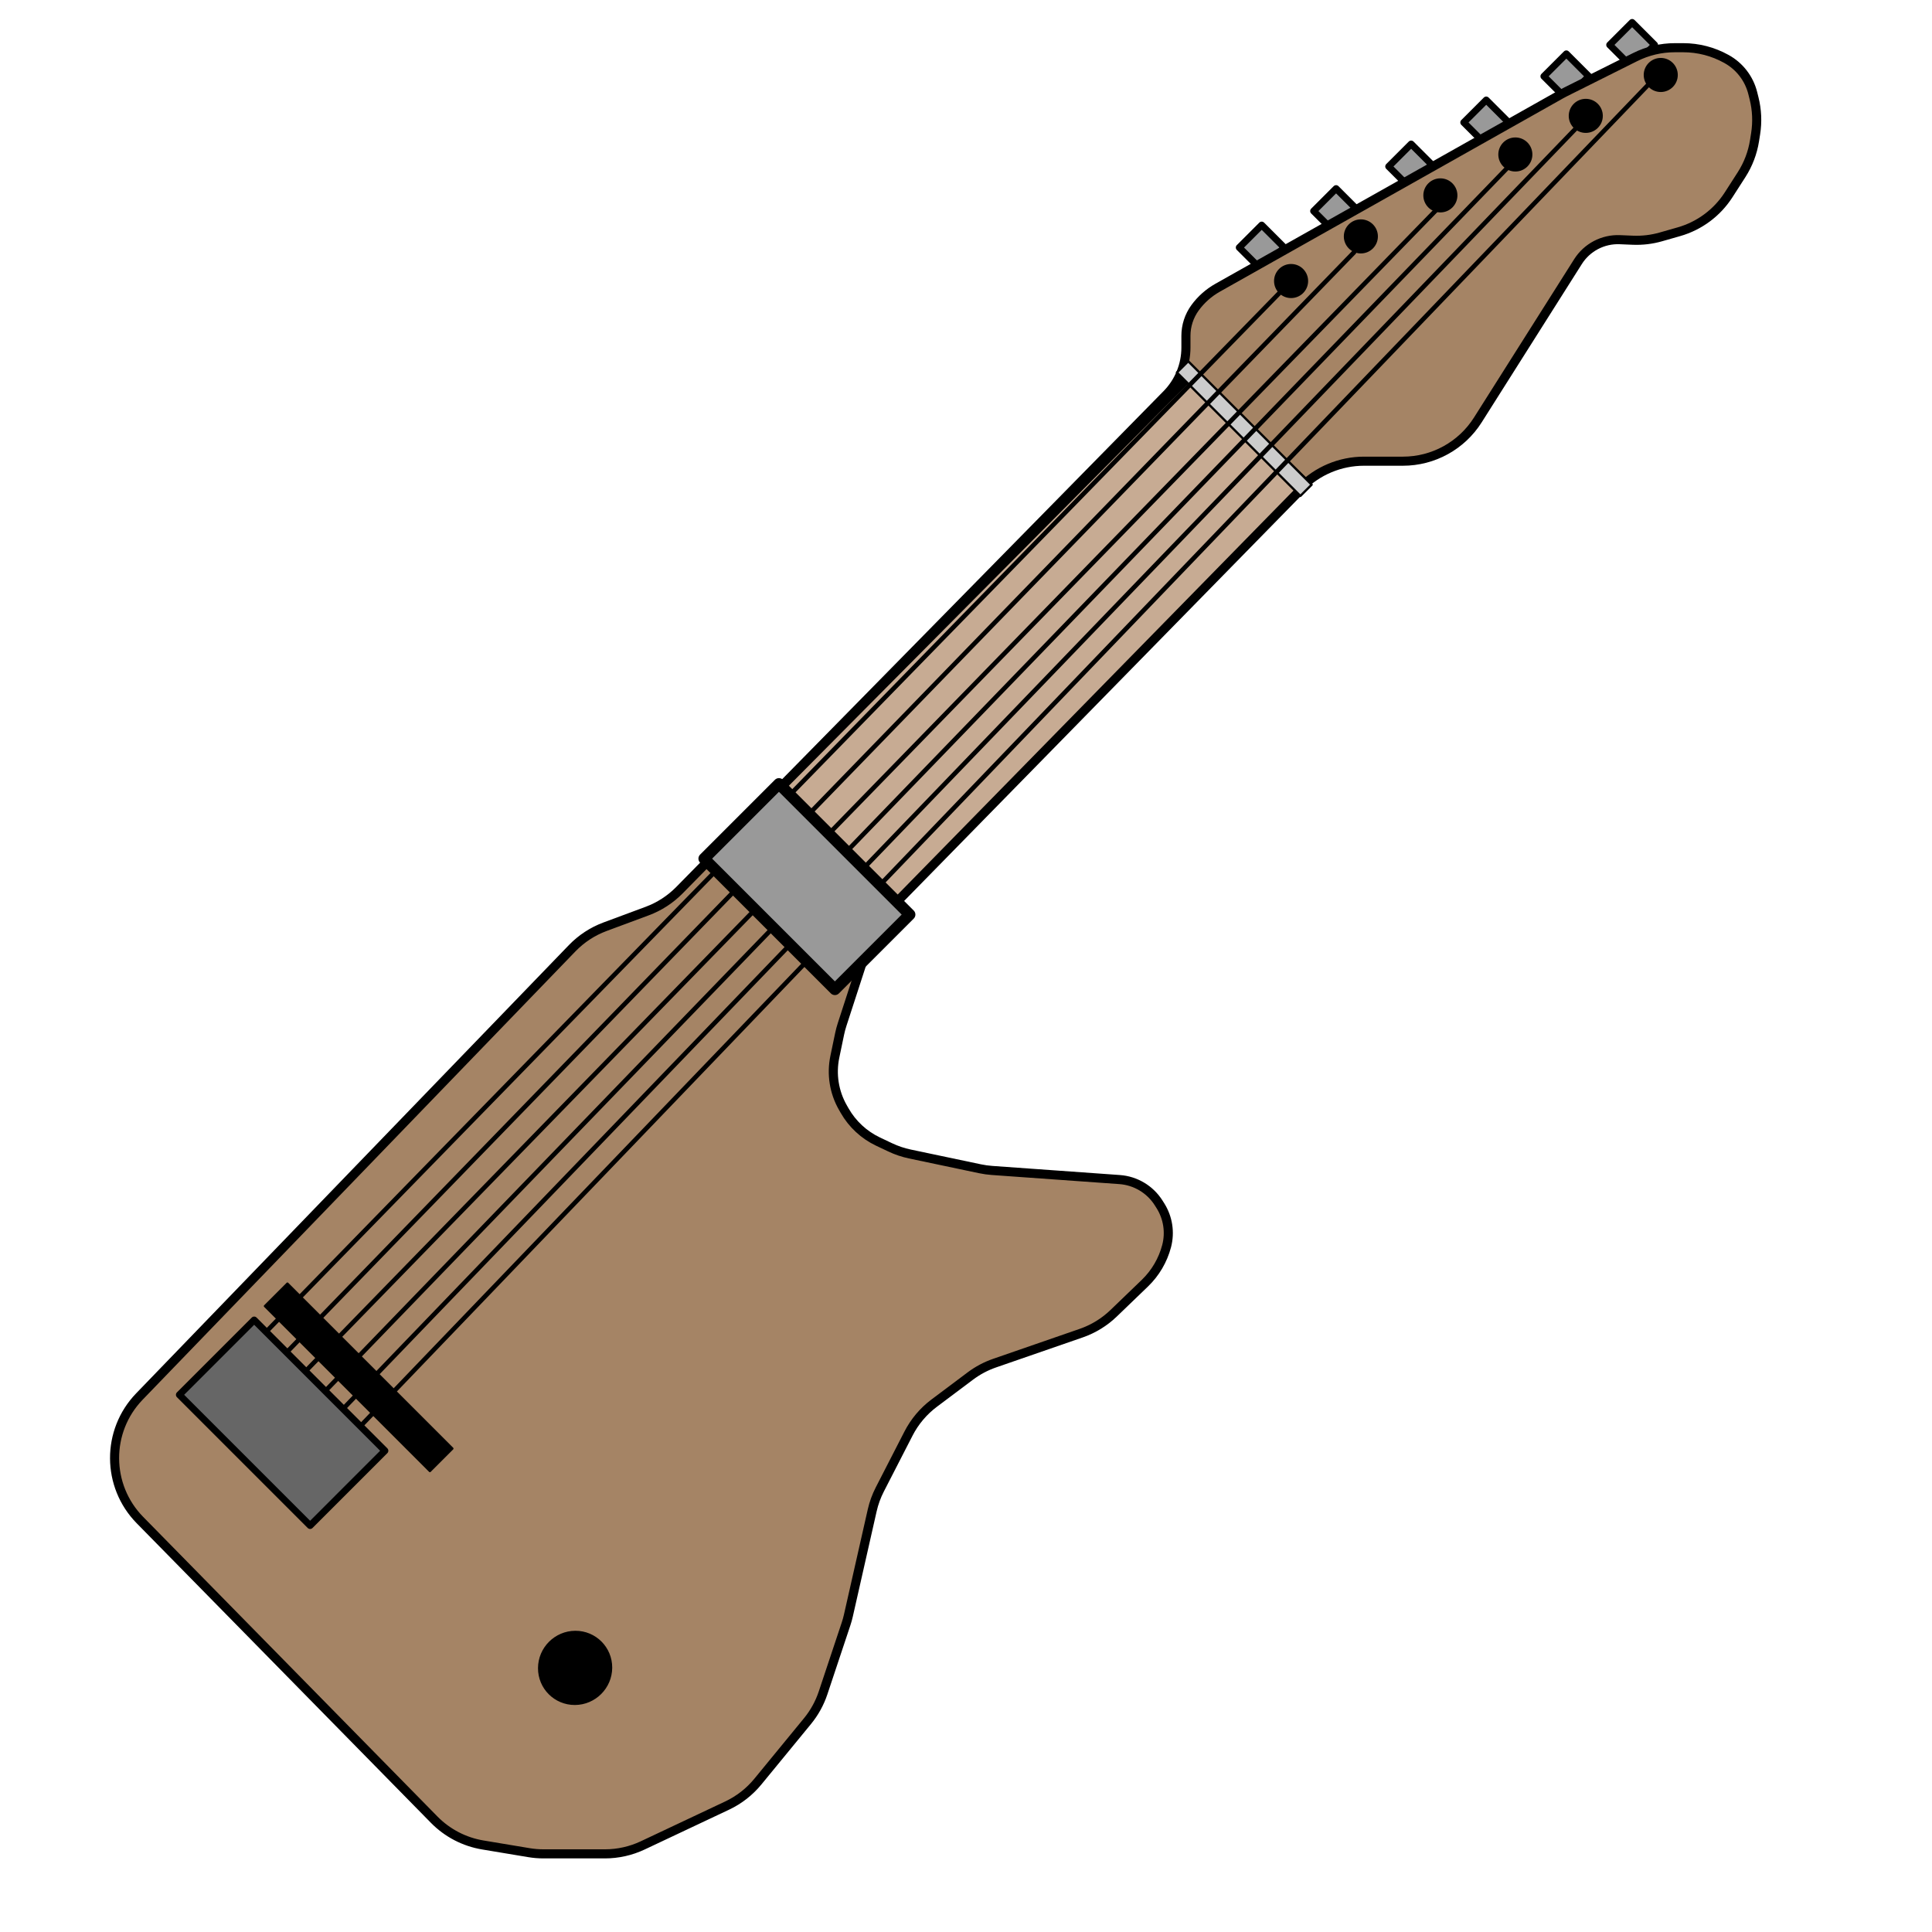 <?xml version="1.0" encoding="UTF-8" standalone="no"?>
<!DOCTYPE svg PUBLIC "-//W3C//DTD SVG 1.1//EN" "http://www.w3.org/Graphics/SVG/1.1/DTD/svg11.dtd">
<svg xmlns:xl="http://www.w3.org/1999/xlink" xmlns:dc="http://purl.org/dc/elements/1.1/" xmlns="http://www.w3.org/2000/svg" version="1.1" viewBox="0 0 850.394 850.394" width="850.394" height="850.394">
  <defs/>
  <g id="Guitar" fill-opacity="1" stroke-dasharray="none" stroke-opacity="1" stroke="none" fill="none">
    <title>Guitar</title>
    <g id="Guitar: Layer 2">
      <title>Layer 2</title>
      <g id="Graphic_25">
        <path d="M 555.359 99.054 L 565.258 108.953 L 555.359 118.853 L 545.459 108.953 Z" fill="#999"/>
        <path d="M 555.359 99.054 L 565.258 108.953 L 555.359 118.853 L 545.459 108.953 Z" stroke="black" stroke-linecap="round" stroke-linejoin="round" stroke-width="3"/>
      </g>
      <g id="Graphic_26">
        <path d="M 588.094 83 L 597.994 92.9 L 588.094 102.799 L 578.195 92.9 Z" fill="#999"/>
        <path d="M 588.094 83 L 597.994 92.9 L 588.094 102.799 L 578.195 92.9 Z" stroke="black" stroke-linecap="round" stroke-linejoin="round" stroke-width="3"/>
      </g>
      <g id="Graphic_27">
        <path d="M 621.137 63.378 L 631.036 73.278 L 621.137 83.177 L 611.237 73.278 Z" fill="#999"/>
        <path d="M 621.137 63.378 L 631.036 73.278 L 621.137 83.177 L 611.237 73.278 Z" stroke="black" stroke-linecap="round" stroke-linejoin="round" stroke-width="3"/>
      </g>
      <g id="Graphic_28">
        <path d="M 654.179 44 L 664.078 53.899 L 654.179 63.799 L 644.279 53.899 Z" fill="#999"/>
        <path d="M 654.179 44 L 664.078 53.899 L 654.179 63.799 L 644.279 53.899 Z" stroke="black" stroke-linecap="round" stroke-linejoin="round" stroke-width="3"/>
      </g>
      <g id="Graphic_29">
        <path d="M 689.444 23.692 L 699.343 33.592 L 689.444 43.491 L 679.544 33.592 Z" fill="#999"/>
        <path d="M 689.444 23.692 L 699.343 33.592 L 689.444 43.491 L 679.544 33.592 Z" stroke="black" stroke-linecap="round" stroke-linejoin="round" stroke-width="3"/>
      </g>
      <g id="Graphic_30">
        <path d="M 718.408 9.861 L 728.307 19.76 L 718.408 29.66 L 708.508 19.76 Z" fill="#999"/>
        <path d="M 718.408 9.861 L 728.307 19.76 L 718.408 29.66 L 708.508 19.76 Z" stroke="black" stroke-linecap="round" stroke-linejoin="round" stroke-width="3"/>
      </g>
      <g id="Graphic_18">
        <path d="M 61.609 669.093 L 191.107 800.945 C 196.886 806.83 204.383 810.731 212.519 812.087 L 232.816 815.469 C 234.935 815.822 237.08 816 239.228 816 L 266.263 816 C 272.017 816 277.698 814.727 282.902 812.273 L 320.058 794.746 C 325.287 792.28 329.903 788.681 333.57 784.212 L 355.43 757.57 C 358.451 753.888 360.772 749.683 362.278 745.165 L 372.388 714.835 C 372.796 713.612 373.142 712.37 373.427 711.114 L 383.91 664.813 C 384.634 661.617 385.757 658.525 387.254 655.61 L 399.895 630.993 C 402.596 625.733 406.458 621.156 411.188 617.609 L 427.121 605.659 C 430.354 603.235 433.944 601.327 437.764 600.005 L 475.888 586.808 C 481.232 584.958 486.11 581.968 490.183 578.046 L 503.924 564.814 C 508.552 560.357 511.865 554.713 513.5 548.5 L 513.5 548.5 C 515.095 542.441 514.1 535.992 510.754 530.694 L 510 529.5 C 506.227 523.527 499.839 519.703 492.792 519.199 L 436.653 515.189 C 434.886 515.063 433.13 514.817 431.397 514.452 L 400.503 507.948 C 397.511 507.318 394.604 506.339 391.842 505.03 L 386.5 502.5 C 380.316 499.571 375.18 494.814 371.785 488.873 L 371 487.5 C 367.134 480.735 365.877 472.789 367.466 465.161 L 369.567 455.08 C 369.855 453.694 370.219 452.326 370.657 450.98 L 382.443 414.714 C 382.795 413.632 382.632 412.447 382 411.5 L 382 411.5 C 381.417 410.626 381.527 409.463 382.262 408.713 L 572.533 214.693 C 579.867 207.214 589.902 203 600.378 203 L 617.524 203 C 630.895 203 643.333 196.15 650.482 184.851 L 694.579 115.15 C 698.552 108.87 705.576 105.191 713 105.5 L 718.713 105.738 C 722.877 105.912 727.043 105.416 731.051 104.271 L 739 102 C 748.023 99.422 755.799 93.646 760.874 85.752 L 766.563 76.902 C 769.489 72.351 771.436 67.24 772.28 61.895 L 772.762 58.841 C 773.579 53.667 773.345 48.381 772.075 43.299 L 771.497 40.988 C 769.904 34.616 765.741 29.19 760 26 L 759.834 25.908 C 754.04 22.689 747.522 21 740.894 21 L 737.207 21 C 731.152 21 725.181 22.41 719.765 25.117 L 688.861 40.57 C 688.287 40.856 687.72 41.157 687.162 41.472 L 535.925 126.662 C 532.021 128.862 528.636 131.876 526 135.5 L 526 135.5 C 523.4 139.075 522 143.381 522 147.801 L 522 153 C 522 160.691 518.979 168.073 513.588 173.558 L 299.091 391.803 C 295.079 395.884 290.219 399.033 284.855 401.025 L 266.317 407.911 C 260.842 409.944 255.894 413.181 251.838 417.383 L 61.375 614.679 C 46.696 629.884 46.8 654.015 61.609 669.093 Z" fill="#a58465"/>
        <path d="M 61.609 669.093 L 191.107 800.945 C 196.886 806.83 204.383 810.731 212.519 812.087 L 232.816 815.469 C 234.935 815.822 237.08 816 239.228 816 L 266.263 816 C 272.017 816 277.698 814.727 282.902 812.273 L 320.058 794.746 C 325.287 792.28 329.903 788.681 333.57 784.212 L 355.43 757.57 C 358.451 753.888 360.772 749.683 362.278 745.165 L 372.388 714.835 C 372.796 713.612 373.142 712.37 373.427 711.114 L 383.91 664.813 C 384.634 661.617 385.757 658.525 387.254 655.61 L 399.895 630.993 C 402.596 625.733 406.458 621.156 411.188 617.609 L 427.121 605.659 C 430.354 603.235 433.944 601.327 437.764 600.005 L 475.888 586.808 C 481.232 584.958 486.11 581.968 490.183 578.046 L 503.924 564.814 C 508.552 560.357 511.865 554.713 513.5 548.5 L 513.5 548.5 C 515.095 542.441 514.1 535.992 510.754 530.694 L 510 529.5 C 506.227 523.527 499.839 519.703 492.792 519.199 L 436.653 515.189 C 434.886 515.063 433.13 514.817 431.397 514.452 L 400.503 507.948 C 397.511 507.318 394.604 506.339 391.842 505.03 L 386.5 502.5 C 380.316 499.571 375.18 494.814 371.785 488.873 L 371 487.5 C 367.134 480.735 365.877 472.789 367.466 465.161 L 369.567 455.08 C 369.855 453.694 370.219 452.326 370.657 450.98 L 382.443 414.714 C 382.795 413.632 382.632 412.447 382 411.5 L 382 411.5 C 381.417 410.626 381.527 409.463 382.262 408.713 L 572.533 214.693 C 579.867 207.214 589.902 203 600.378 203 L 617.524 203 C 630.895 203 643.333 196.15 650.482 184.851 L 694.579 115.15 C 698.552 108.87 705.576 105.191 713 105.5 L 718.713 105.738 C 722.877 105.912 727.043 105.416 731.051 104.271 L 739 102 C 748.023 99.422 755.799 93.646 760.874 85.752 L 766.563 76.902 C 769.489 72.351 771.436 67.24 772.28 61.895 L 772.762 58.841 C 773.579 53.667 773.345 48.381 772.075 43.299 L 771.497 40.988 C 769.904 34.616 765.741 29.19 760 26 L 759.834 25.908 C 754.04 22.689 747.522 21 740.894 21 L 737.207 21 C 731.152 21 725.181 22.41 719.765 25.117 L 688.861 40.57 C 688.287 40.856 687.72 41.157 687.162 41.472 L 535.925 126.662 C 532.021 128.862 528.636 131.876 526 135.5 L 526 135.5 C 523.4 139.075 522 143.381 522 147.801 L 522 153 C 522 160.691 518.979 168.073 513.588 173.558 L 299.091 391.803 C 295.079 395.884 290.219 399.033 284.855 401.025 L 266.317 407.911 C 260.842 409.944 255.894 413.181 251.838 417.383 L 61.375 614.679 C 46.696 629.884 46.8 654.015 61.609 669.093 Z" stroke="black" stroke-linecap="round" stroke-linejoin="round" stroke-width="4"/>
      </g>
    </g>
    <g id="Guitar: Layer 3">
      <title>Layer 3</title>
      <g id="Graphic_19">
        <path d="M 524 165 L 575 213 L 382 410 L 330.681 359.681 Z" fill="#c7ab93"/>
        <path d="M 524 165 L 575 213 L 382 410 L 330.681 359.681 Z" stroke="black" stroke-linecap="round" stroke-linejoin="round" stroke-width="4"/>
      </g>
      <g id="Graphic_24">
        <path d="M 523 159 L 577.333 213.333 L 572.378 218.289 L 518.044 163.956 Z" fill="#ccc"/>
        <path d="M 523 159 L 577.333 213.333 L 572.378 218.289 L 518.044 163.956 Z" stroke="black" stroke-linecap="round" stroke-linejoin="round" stroke-width="1"/>
      </g>
      <g id="Graphic_20">
        <path d="M 126.515 564.99 L 199.126 637.601 L 189.227 647.501 L 116.615 574.89 Z" fill="black"/>
        <path d="M 126.515 564.99 L 199.126 637.601 L 189.227 647.501 L 116.615 574.89 Z" stroke="black" stroke-linecap="round" stroke-linejoin="round" stroke-width="1"/>
      </g>
      <g id="Line_5">
        <line x1="89.235" y1="614.814" x2="563.403" y2="128.71" stroke="black" stroke-linecap="round" stroke-linejoin="round" stroke-width="2"/>
      </g>
      <g id="Line_6">
        <line x1="114.343" y1="607.448" x2="596" y2="111.056" stroke="black" stroke-linecap="round" stroke-linejoin="round" stroke-width="2"/>
      </g>
      <g id="Line_7">
        <line x1="123.531" y1="614.814" x2="636" y2="88.521" stroke="black" stroke-linecap="round" stroke-linejoin="round" stroke-width="2"/>
      </g>
      <g id="Line_8">
        <line x1="133.639" y1="622.143" x2="669.893" y2="67.258" stroke="black" stroke-linecap="round" stroke-linejoin="round" stroke-width="2"/>
      </g>
      <g id="Line_9">
        <line x1="143.746" y1="627.685" x2="696.774" y2="53.28" stroke="black" stroke-linecap="round" stroke-linejoin="round" stroke-width="2"/>
      </g>
      <g id="Line_10">
        <line x1="149.767" y1="637" x2="730.529" y2="32.059" stroke="black" stroke-linecap="round" stroke-linejoin="round" stroke-width="2"/>
      </g>
      <g id="Graphic_11">
        <path d="M 111.87 581 L 169.435 638.565 L 136.5 671.5 L 78.935 613.935 Z" fill="#666"/>
        <path d="M 111.87 581 L 169.435 638.565 L 136.5 671.5 L 78.935 613.935 Z" stroke="black" stroke-linecap="round" stroke-linejoin="round" stroke-width="3"/>
      </g>
      <g id="Graphic_12">
        <circle cx="568.29" cy="123.699" r="7" fill="black"/>
        <circle cx="568.29" cy="123.699" r="7" stroke="black" stroke-linecap="round" stroke-linejoin="round" stroke-width="1"/>
      </g>
      <g id="Graphic_13">
        <circle cx="599" cy="104.056" r="7" fill="black"/>
        <circle cx="599" cy="104.056" r="7" stroke="black" stroke-linecap="round" stroke-linejoin="round" stroke-width="1"/>
      </g>
      <g id="Graphic_14">
        <circle cx="634" cy="86" r="7" fill="black"/>
        <circle cx="634" cy="86" r="7" stroke="black" stroke-linecap="round" stroke-linejoin="round" stroke-width="1"/>
      </g>
      <g id="Graphic_15">
        <circle cx="667" cy="68" r="7" fill="black"/>
        <circle cx="667" cy="68" r="7" stroke="black" stroke-linecap="round" stroke-linejoin="round" stroke-width="1"/>
      </g>
      <g id="Graphic_16">
        <circle cx="698" cy="51" r="7" fill="black"/>
        <circle cx="698" cy="51" r="7" stroke="black" stroke-linecap="round" stroke-linejoin="round" stroke-width="1"/>
      </g>
      <g id="Graphic_17">
        <circle cx="731" cy="33" r="7" fill="black"/>
        <circle cx="731" cy="33" r="7" stroke="black" stroke-linecap="round" stroke-linejoin="round" stroke-width="1"/>
      </g>
      <g id="Graphic_22">
        <path d="M 268.974 734.064 C 268.932 742.809 261.809 749.932 253.064 749.974 C 244.32 750.017 237.266 742.962 237.308 734.218 C 237.351 725.474 244.474 718.351 253.218 718.308 C 261.962 718.266 269.017 725.32 268.974 734.064" fill="black"/>
        <path d="M 268.974 734.064 C 268.932 742.809 261.809 749.932 253.064 749.974 C 244.32 750.017 237.266 742.962 237.308 734.218 C 237.351 725.474 244.474 718.351 253.218 718.308 C 261.962 718.266 269.017 725.32 268.974 734.064" stroke="black" stroke-linecap="round" stroke-linejoin="round" stroke-width="1"/>
      </g>
      <g id="Graphic_23">
        <path d="M 342.856 345 L 400.421 402.565 L 367.486 435.5 L 309.921 377.935 Z" fill="#999"/>
        <path d="M 342.856 345 L 400.421 402.565 L 367.486 435.5 L 309.921 377.935 Z" stroke="black" stroke-linecap="round" stroke-linejoin="round" stroke-width="5"/>
      </g>
    </g>
  </g>
</svg>
